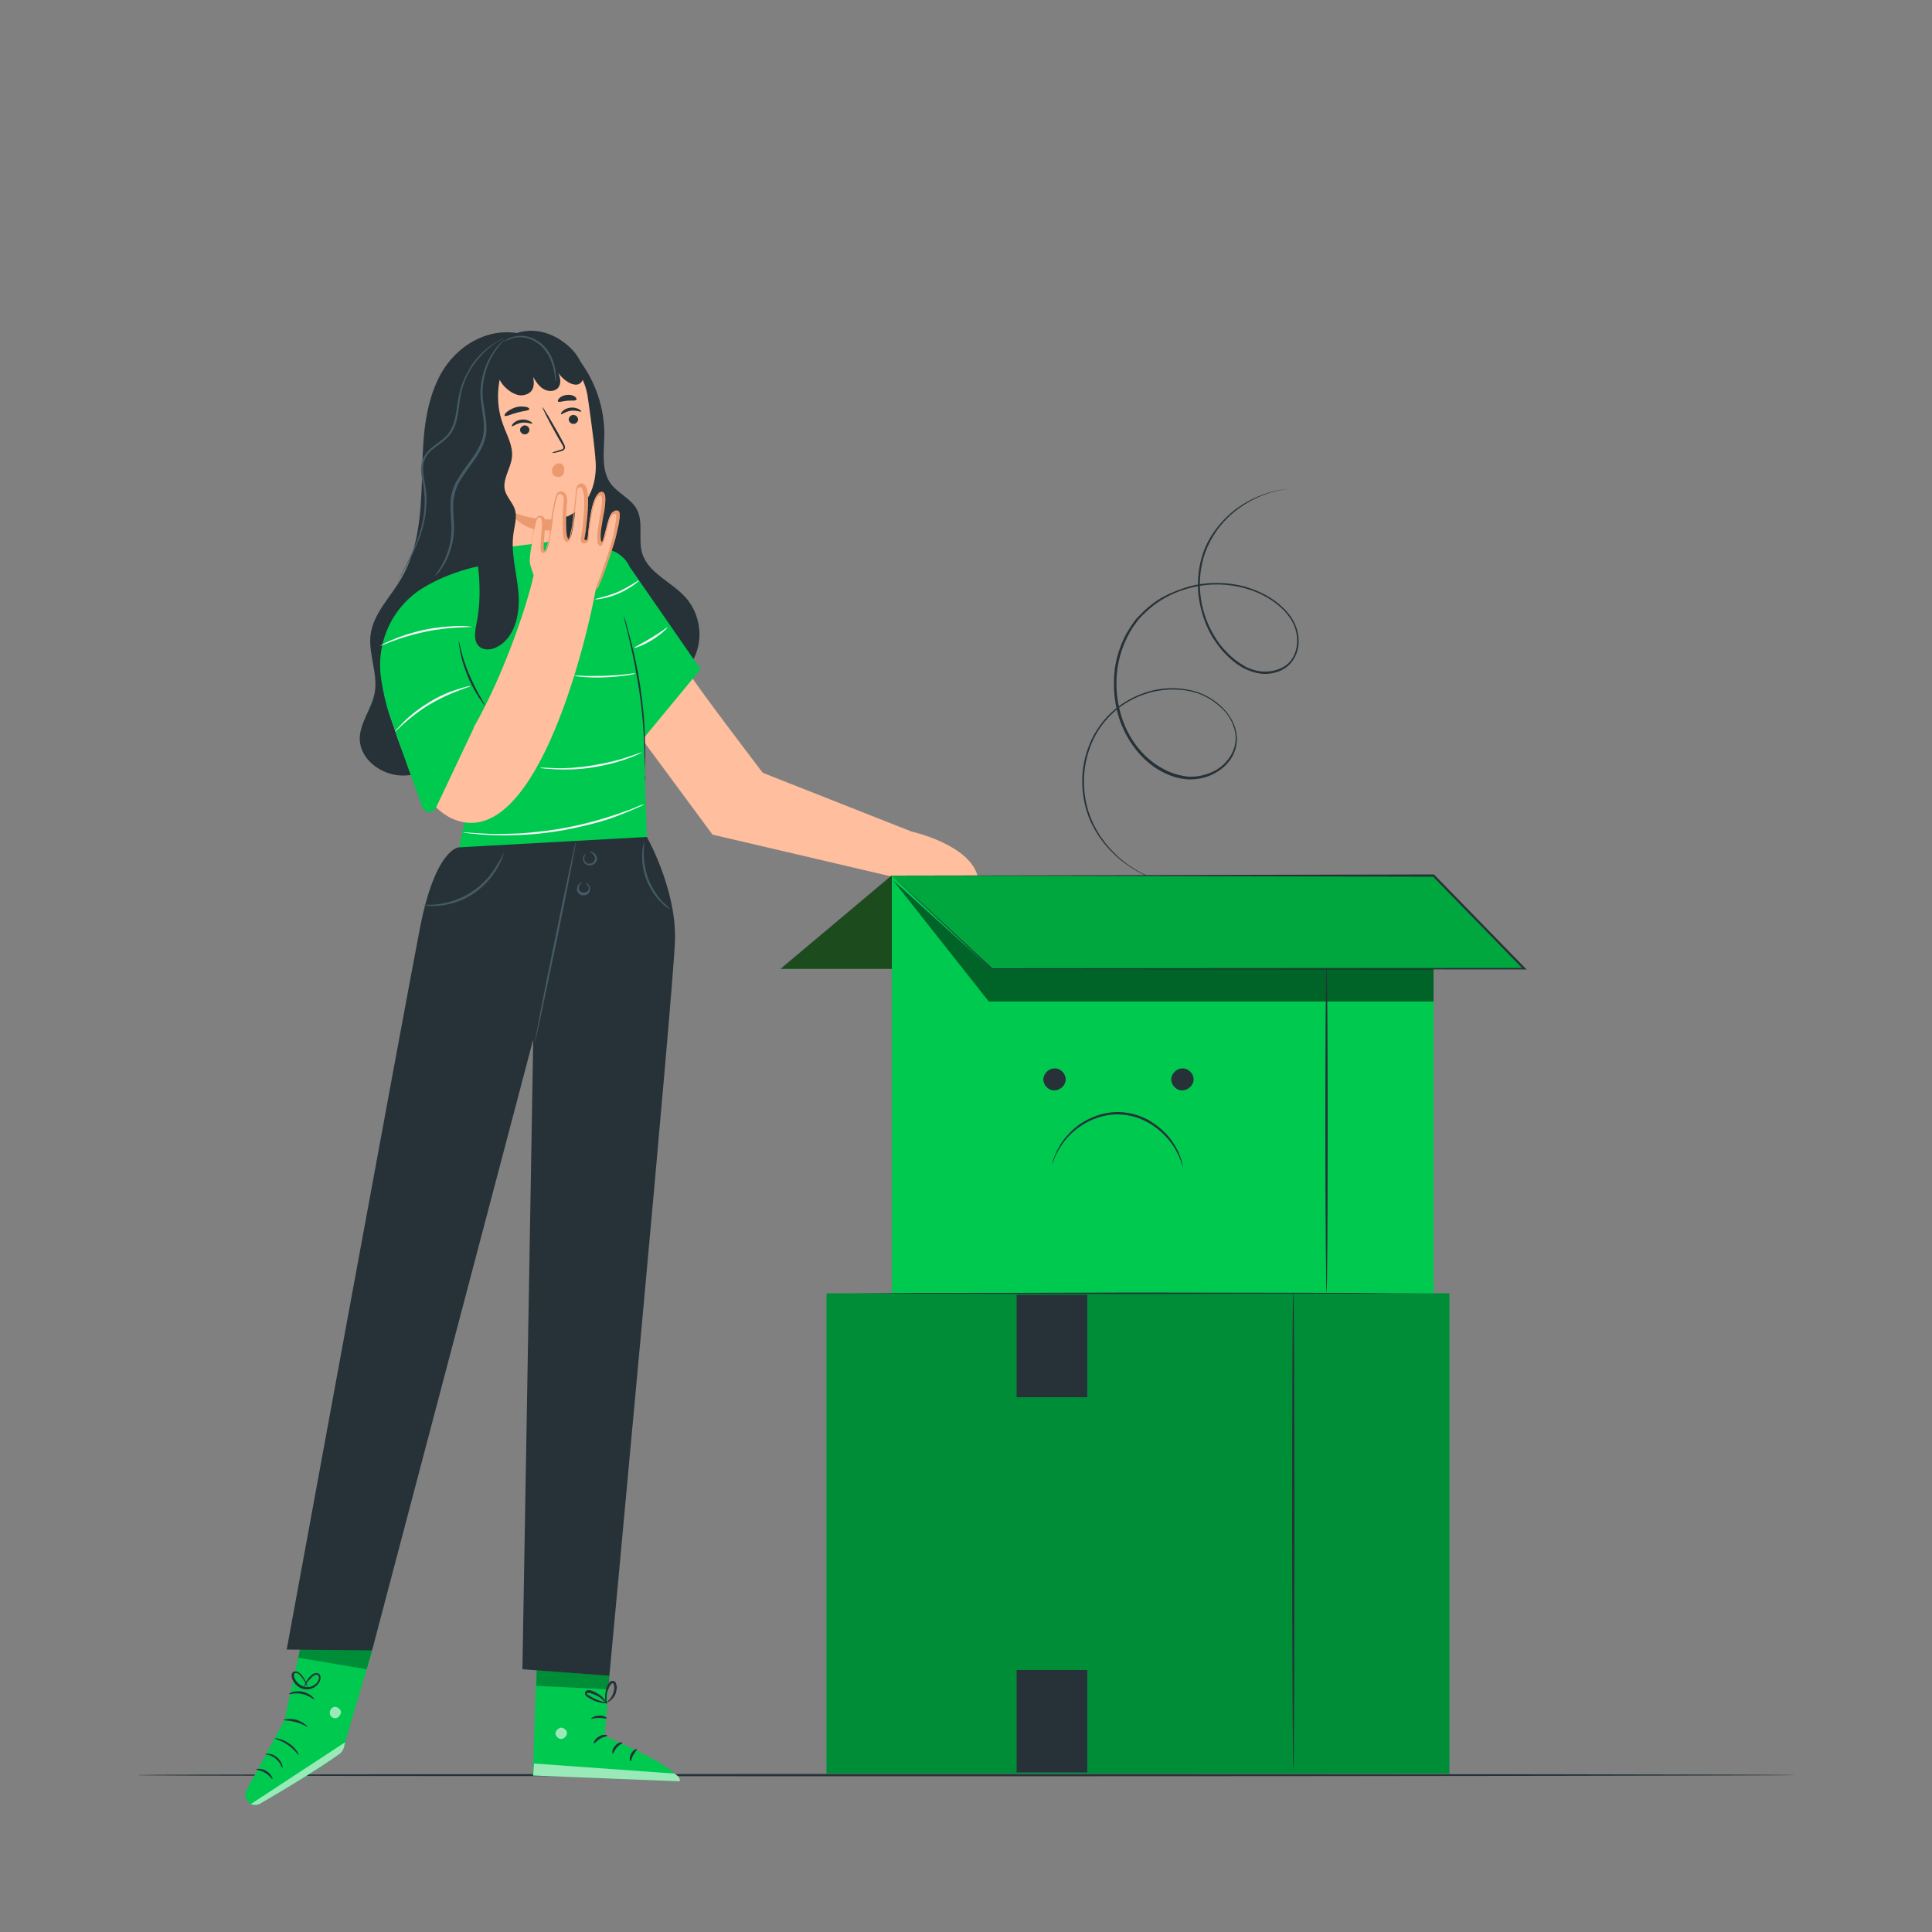 <?xml version="1.0" encoding="utf-8"?>
<!-- Generator: Adobe Illustrator 24.1.2, SVG Export Plug-In . SVG Version: 6.00 Build 0)  -->
<svg version="1.1" id="Camada_1" xmlns="http://www.w3.org/2000/svg" xmlns:xlink="http://www.w3.org/1999/xlink" x="0px" y="0px"
	 viewBox="0 0 500 500" style="enable-background:new 0 0 500 500;" xml:space="preserve">
<rect x="0" y="0" width="500" height="500" fill="#808080" stroke="none"/>
<style type="text/css">
	.st0{display:none;}
	.st1{display:inline;fill:#EBEBEB;}
	.st2{fill:#263238;}
	.st3{fill:#FFBE9D;}
	.st4{fill:#EB996E;}
	.st5{fill:#455A64;}
	.st6{fill:#00C950;}
	.st7{fill:#FAFAFA;}
	.st8{opacity:0.6;}
	.st9{fill:#FFFFFF;}
	.st10{opacity:0.3;}
	.st11{fill:#00A63E;}
	.st12{opacity:0.5;enable-background:new    ;}
	.st13{fill:#2E7D32;}
	.st14{opacity:0.4;}
	.st15{opacity:0.3;enable-background:new    ;}
</style>
<g id="Background_Complete">
</g>
<g id="Background_Simple" class="st0">
	<path class="st1" d="M415.7,110.9l-2.1-3.4c-17.9-29.1-50.1-46.6-84.2-44.5c-4.4,0.3-8.7,0.9-13,1.8c-31,6.5-57.9,29.7-69.1,59.3
		c-6.6,17.4-8.4,37.4-20.9,51.3c-16.2,18-43.7,18.6-67.9,17.8s-51.8-0.1-67.9,17.9c-10.1,11.3-13.3,27.4-12.5,42.5
		c2.2,40.1,30.4,75.9,66.4,93.8s78.3,19.4,117.7,11.6c55.2-11,107.6-41.1,139.2-87.7C433,224.6,441,161.2,415.7,110.9z"/>
</g>
<g id="Floor">
	<g>
		<path class="st2" d="M464.7,459.4c0,0.1-96.1,0.3-214.6,0.3c-118.6,0-214.7-0.1-214.7-0.3s96.1-0.3,214.7-0.3
			C368.5,459.1,464.7,459.2,464.7,459.4z"/>
	</g>
</g>
<g id="Character">
	<g>
		<g>
			<path class="st2" d="M149.2,92.3c4.7,5.7,7.3,13.1,7.2,20.5c-0.1,4.2-0.8,8.9,1.6,12.3c1.9,2.6,5.3,3.9,6.8,6.7
				c1.8,3.4,0.3,7.7,1.4,11.4c1.6,5.2,7.7,7.4,11.3,11.5c3.1,3.5,4.3,8.7,3,13.3s-4.9,8.4-9.4,9.9c-2.4,0.8-5.1,1-7.4-0.1
				c-2.4-1.2-4-3.7-5.2-6.2c-2.4-4.8-23.6-30.9-24.8-36.1"/>
			<path class="st2" d="M133.8,86.2c-8.7-1.4-17,4.3-20.6,12.3c-3.7,8-3.8,17-4,25.8c-0.3,8.8-0.9,17.9-5.4,25.5
				c-2.8,4.8-7.2,9-7.9,14.5c-0.6,4.9,1.9,9.9,1.1,14.8c-0.7,4.3-4,8-3.9,12.3c0.2,5.2,5.5,9.1,10.7,9.3s10.1-2.6,14.2-5.8
				c6.6-5.3,12-12.1,15.6-19.8"/>
		</g>
		<g>
			<g>
				<g>
					<g>
						<g>
							<path class="st3" d="M119.6,106.8c-1.1-9.1,5.5-17.5,14.7-18.4c8.7-0.8,16.5,5.7,17.8,14.3c1.1,7.6,2.1,15.3,2.1,18.1
								c-0.1,8.4-5,11.7-7,12.7c-0.5,0.2-1.7,0.5-2.2,0.6l0,0c0,0-0.1,0-0.1,0.1l1.9,9.7c0.9,6.3-2.7,12-9,12.9s-11.3-3.9-12.3-10.3
								L119.6,106.8z"/>
						</g>
						<g>
							<g>
								<g>
									<g>
										<g>
											<g>
												<path class="st2" d="M150.4,106.5c-0.1,0.2-1.2-0.4-2.7-0.2c-1.4,0.2-2.4,1.1-2.5,0.9c-0.1-0.1,0-0.4,0.4-0.8
													s1.1-0.8,2-0.9s1.7,0.1,2.2,0.4C150.3,106.2,150.5,106.4,150.4,106.5z"/>
											</g>
										</g>
									</g>
								</g>
							</g>
						</g>
						<g>
							<g>
								<g>
									<g>
										<g>
											<g>
												<path class="st2" d="M137.7,109.6c-0.1,0.2-1.2-0.4-2.7-0.2c-1.4,0.2-2.4,1.1-2.5,0.9c-0.1-0.1,0-0.4,0.4-0.8
													s1.1-0.8,2-0.9s1.7,0.1,2.2,0.4C137.6,109.2,137.8,109.5,137.7,109.6z"/>
											</g>
										</g>
									</g>
								</g>
							</g>
						</g>
						<g>
							<g>
								<g>
									<g>
										<g>
											<path class="st2" d="M142.9,117.2c0-0.1,0.8-0.4,2.2-0.8c0.4-0.1,0.7-0.2,0.7-0.5c0.1-0.3-0.2-0.6-0.4-1
												c-0.5-0.8-1-1.7-1.5-2.6c-2.1-3.7-3.6-6.8-3.5-6.9s1.9,2.9,4,6.6c0.5,0.9,1,1.8,1.4,2.6c0.2,0.4,0.5,0.8,0.4,1.4
												c-0.1,0.3-0.3,0.5-0.5,0.6s-0.4,0.1-0.6,0.2C143.8,117.2,142.9,117.3,142.9,117.2z"/>
										</g>
									</g>
								</g>
							</g>
						</g>
						<g>
							<g>
								<g>
									<g>
										<path class="st4" d="M144.9,134.2c0,0-5.4,1.2-12.9-1.9c0,0,3.2,6.9,13.4,4.5L144.9,134.2z"/>
									</g>
								</g>
							</g>
						</g>
						<g>
							<g>
								<g>
									<g>
										<path class="st2" d="M137,105.9c-0.1,0.4-1.5,0.4-3.2,0.9c-1.6,0.4-2.9,1.1-3.2,0.8c-0.1-0.2,0.1-0.6,0.6-1
											s1.3-0.9,2.3-1.2s1.9-0.2,2.6-0.1C136.7,105.4,137,105.7,137,105.9z"/>
									</g>
								</g>
							</g>
						</g>
						<g>
							<g>
								<g>
									<g>
										<path class="st2" d="M149.2,103.4c-0.2,0.4-1.2,0.2-2.4,0.3c-1.2,0.1-2.1,0.5-2.4,0.2c-0.1-0.2,0-0.5,0.4-0.9
											s1.1-0.7,1.9-0.8c0.8-0.1,1.6,0.1,2,0.4C149.1,102.9,149.3,103.2,149.2,103.4z"/>
									</g>
								</g>
							</g>
						</g>
					</g>
				</g>
				<g>
					<g>
						<g>
							<g>
								<g>
									<g>
										<path class="st2" d="M134.6,111.4c0.1,0.6,0.7,1.1,1.4,1c0.6-0.1,1.1-0.7,1-1.3c-0.1-0.6-0.7-1.1-1.4-1
											C135,110.3,134.5,110.8,134.6,111.4z"/>
									</g>
								</g>
							</g>
						</g>
					</g>
				</g>
				<g>
					<g>
						<g>
							<g>
								<g>
									<g>
										<path class="st2" d="M147.2,108.7c0.1,0.6,0.7,1.1,1.4,1c0.6-0.1,1.1-0.7,1-1.3c-0.1-0.6-0.7-1.1-1.4-1
											C147.6,107.5,147.1,108.1,147.2,108.7z"/>
									</g>
								</g>
							</g>
						</g>
					</g>
				</g>
				<path class="st4" d="M145.2,120c-0.9-0.3-1.7,0.2-2.1,0.9c-0.4,0.7-0.3,1.6,0.2,2.1s1.5,0.6,2.1,0.2c0.4-0.3,0.6-0.8,0.6-1.4
					c0.1-0.5,0-1-0.3-1.4s-0.8-0.6-1.3-0.4"/>
				<path class="st2" d="M151,96c-0.6-3.2-2.8-5.9-5.5-7.7c-2.2-1.6-4.9-2.6-7.7-2.7c-2.7-0.1-5.6,0.8-7.5,2.7
					c-1.5,1.4-2.2,3.4-2.3,5.4l0.2-1.4c-0.4,1.2-0.4,2.4,0,3.5l0,0l0,0c0.2,0.6,0.5,1.2,0.8,1.8c0.7,1.8,2.1,3.2,3.7,4.1
					c0.8,0.4,1.6,0.7,2.5,0.6s1.7-0.4,2.3-1.1c0.8-1,0.7-2.3,0.5-3.6c0.7,1.2,1.5,2.4,2.7,3.1s2.9,0.7,3.8-0.4
					c0.8-1.1,0.5-2.6,0-3.8c0.8,1.2,1.9,2.1,3.1,2.7c0.7,0.3,1.5,0.5,2.2,0.2c0.6-0.3,1-0.9,1.2-1.5C151.2,97.3,151.1,96.7,151,96z"
					/>
				<g>
					<path class="st5" d="M143.8,98.7c-0.1,0-0.1-1.2-0.5-3s-1.3-4.4-3.4-6.3c-1.1-0.9-2.3-1.6-3.5-1.9s-2.3-0.3-3.2-0.1
						c-1.8,0.4-2.7,1.2-2.8,1.2c0,0,0.2-0.2,0.6-0.6s1.1-0.7,2.1-0.9c0.9-0.2,2.1-0.3,3.4,0s2.6,1,3.7,1.9c2.3,2,3.2,4.7,3.5,6.6
						c0.1,0.9,0.2,1.7,0.2,2.3C143.9,98.4,143.8,98.7,143.8,98.7z"/>
				</g>
			</g>
		</g>
		<path class="st3" d="M235.9,215.2L197.4,200c0,0-19.7-25.8-19.3-26.3l-13.8,15.1l20.1,27.2l46.6,10.9l22.1,0.2
			C251.3,218.6,235.9,215.2,235.9,215.2z"/>
		<g>
			<g>
				<g>
					<g>
						<g>
							<path class="st6" d="M152.1,141.6l-5.2-2l-22.6,2.9v4l-0.7,0.1c0,0-7,1.3-13.9,5.4c-8.3,5-12.6,14.5-11,24.1
								c0.9,5.7,2.7,12.7,6.1,16.7c6.6,7.7,12.6-1.8,12.6-1.8s4.1,9.4,3.9,13.9c-0.2,3.7-1.8,11.5-2.4,13.9
								c-0.1,0.4,0.2,0.8,0.6,0.9l47.7,8.8l0.2-11.7l-1.5-48l-2.1-18.6C163.8,150,163.9,141.1,152.1,141.6z"/>
						</g>
					</g>
				</g>
			</g>
			<polygon class="st6" points="163.1,146.9 181.3,173.2 166.6,191 			"/>
			<g>
				<path class="st2" d="M167,202.2c0,0-0.1-0.6-0.1-1.7c0-1.2,0-2.7-0.1-4.6c-0.1-3.9-0.3-9.3-1.1-15.2s-1.9-11.2-2.8-15
					c-0.4-1.8-0.8-3.4-1.1-4.5c-0.2-1.1-0.4-1.6-0.3-1.7c0,0,0.2,0.6,0.5,1.6c0.3,1.1,0.7,2.6,1.2,4.5c1,3.8,2.2,9.1,2.9,15
					c0.8,5.9,0.9,11.3,0.9,15.2c0,1.9-0.1,3.5-0.1,4.6C167.1,201.6,167,202.2,167,202.2z"/>
			</g>
			<g>
				<path class="st7" d="M122.2,162.2c0,0.1-1.4,0.1-3.6,0.2c-2.2,0.1-5.3,0.4-8.6,1.1c-3.3,0.7-6.2,1.6-8.3,2.4
					c-2.1,0.8-3.3,1.3-3.4,1.3c0,0,0.3-0.2,0.8-0.5c0.6-0.3,1.4-0.7,2.4-1.1c2.1-0.9,5-1.9,8.3-2.6c3.3-0.7,6.4-0.9,8.7-1
					c1.1,0,2,0,2.6,0.1C121.9,162.2,122.2,162.2,122.2,162.2z"/>
			</g>
			<g>
				<path class="st7" d="M164.4,174.3c0,0.1-0.9,0.3-2.3,0.5c-1.4,0.2-3.4,0.4-5.6,0.5c-2.2,0.1-4.2,0-5.6-0.1
					c-1.4-0.1-2.3-0.3-2.3-0.3c0-0.1,0.9-0.1,2.3,0s3.4,0,5.6,0c2.2-0.1,4.1-0.2,5.6-0.4C163.5,174.3,164.3,174.2,164.4,174.3z"/>
			</g>
			<g>
				<path class="st7" d="M172.7,162.4c0.1,0.1-1.5,1.7-3.9,3.2s-4.6,2.2-4.6,2c-0.1-0.1,2-1.1,4.3-2.5
					C170.9,163.7,172.6,162.3,172.7,162.4z"/>
			</g>
			<g>
				<path class="st7" d="M165.4,150.2c0.1,0.1-2.1,2-5.3,3.4s-6.1,1.6-6.1,1.5c0-0.2,2.8-0.6,5.9-1.9
					C163,151.8,165.2,150.1,165.4,150.2z"/>
			</g>
			<g>
				<path class="st7" d="M166.3,194.6c0,0-0.3,0.2-0.9,0.5c-0.6,0.3-1.5,0.7-2.7,1.1c-2.3,0.9-5.6,1.8-9.3,2.4
					c-3.7,0.6-7.1,0.6-9.6,0.5c-1.2-0.1-2.2-0.1-2.9-0.2s-1.1-0.1-1.1-0.2c0-0.1,1.5,0,4,0.1s5.8-0.1,9.5-0.7
					c3.7-0.6,6.9-1.4,9.2-2.2C164.9,195.1,166.3,194.6,166.3,194.6z"/>
			</g>
			<g>
				<path class="st7" d="M166.7,208.2c0,0-0.1,0.1-0.4,0.2c-0.3,0.2-0.8,0.4-1.3,0.6c-1.1,0.5-2.7,1.2-4.8,2c-2,0.8-4.5,1.6-7.3,2.3
					s-5.9,1.4-9.2,1.9s-6.4,0.8-9.3,0.9c-2.9,0.1-5.5,0.1-7.7,0s-3.9-0.3-5.1-0.4c-0.6-0.1-1-0.1-1.4-0.2c-0.3-0.1-0.5-0.1-0.5-0.1
					s0.2,0,0.5,0c0.4,0,0.8,0.1,1.4,0.1c1.2,0.1,3,0.2,5.1,0.3c2.2,0.1,4.7,0,7.6-0.1c2.9-0.2,6-0.5,9.3-1s6.4-1.2,9.1-1.9
					c2.8-0.7,5.2-1.5,7.3-2.2s3.7-1.3,4.8-1.8c0.5-0.2,0.9-0.4,1.3-0.5C166.5,208.2,166.7,208.2,166.7,208.2z"/>
			</g>
		</g>
		<g>
			<g>
				<g>
					<path class="st6" d="M79,420.8l-5.4,24.4l-9.8,18.1c-0.7,1.3-0.2,2.9,1.2,3.6l0,0c0.8,0.4,1.6,0.3,2.3-0.1
						c4.6-2.6,21.4-12.5,21.7-14.3c0.3-2.1,7.4-25.4,7.4-25.4L79,420.8z"/>
				</g>
				<g class="st8">
					<path class="st9" d="M64.9,466.9l24.4-16l-0.2,1c-0.2,0.9-0.7,1.7-1.5,2.2c-2,1.4-7.6,5.3-20.3,12.7
						C66.6,467.2,65.7,467.2,64.9,466.9L64.9,466.9z"/>
				</g>
				<g class="st8">
					<g>
						<path class="st9" d="M86.3,441.8c-0.7,0.3-1.1,1.1-0.9,1.9c0.2,0.7,1.1,1.2,1.8,0.9c0.7-0.3,1.3-1.3,0.9-2s-1.4-1.1-2-0.7"/>
					</g>
				</g>
				<g>
					<g>
						<path class="st2" d="M73.1,457.6c-0.2,0-0.4-1.4-1.7-2.4c-1.2-1.1-2.7-1.1-2.7-1.2s0.3-0.2,0.9-0.1c0.6,0,1.4,0.3,2.1,0.9
							s1.1,1.3,1.3,1.9C73.2,457.2,73.1,457.6,73.1,457.6z"/>
					</g>
				</g>
				<g>
					<g>
						<path class="st2" d="M70.5,460.4c-0.1,0.1-0.7-0.9-1.9-1.6c-1.2-0.7-2.3-0.7-2.3-0.9c0-0.1,1.3-0.4,2.6,0.4
							C70.2,459.1,70.7,460.4,70.5,460.4z"/>
					</g>
				</g>
				<g>
					<g>
						<path class="st2" d="M77.3,454.2c-0.1,0.1-1-1.4-2.8-2.6c-1.7-1.2-3.4-1.6-3.4-1.7s1.9,0,3.7,1.3
							C76.7,452.4,77.4,454.2,77.3,454.2z"/>
					</g>
				</g>
				<g>
					<g>
						<path class="st2" d="M79.6,446.9c-0.1,0.1-1.3-0.8-3-1.2c-1.7-0.5-3.2-0.4-3.2-0.6c0-0.1,1.5-0.5,3.4,0
							C78.5,445.7,79.7,446.8,79.6,446.9z"/>
					</g>
				</g>
				<g>
					<g>
						<path class="st2" d="M81.3,439.8c-0.1,0.1-1.3-1-3.1-1.4c-1.9-0.4-3.4,0.2-3.4,0c0-0.1,0.3-0.3,0.9-0.5s1.6-0.3,2.6-0.1
							s1.8,0.7,2.3,1.1C81.2,439.4,81.4,439.8,81.3,439.8z"/>
					</g>
				</g>
				<g>
					<g>
						<path class="st2" d="M78.6,437.1c0,0,0-0.4,0.2-0.9c0.2-0.6,0.6-1.4,1.3-2.2c0.4-0.4,0.8-0.9,1.6-1c0.4-0.1,0.9,0.1,1.1,0.5
							s0.2,0.8,0.1,1.2c-0.4,1.5-2.1,2.7-3.9,2.5s-3.1-1.6-3.5-3.1c-0.1-0.4-0.1-0.8,0.2-1.2c0.3-0.4,0.8-0.4,1.2-0.3
							c0.7,0.3,1.1,0.8,1.4,1.2c0.7,0.9,1,1.7,1.2,2.3c0.2,0.6,0.2,0.9,0.2,0.9c-0.1,0-0.3-1.3-1.7-3c-0.3-0.4-0.7-0.9-1.2-1
							c-0.2-0.1-0.5,0-0.6,0.1c-0.1,0.2-0.2,0.5-0.1,0.8c0.3,1.2,1.5,2.5,3.1,2.7c1.5,0.2,3-0.8,3.3-2.1c0.1-0.3,0.1-0.6-0.1-0.8
							c-0.1-0.2-0.3-0.3-0.6-0.3c-0.5,0.1-1,0.5-1.3,0.9C78.9,435.7,78.7,437.1,78.6,437.1z"/>
					</g>
				</g>
			</g>
			<g class="st10">
				<polygon points="78.3,423.4 77.2,429 94.9,432 96.3,427.1 79,420.8 				"/>
			</g>
		</g>
		<g>
			<g>
				<g>
					<path class="st6" d="M158,429.8l-1.5,19.5c0,0,19.4,8,19.4,11.7l-38-1.5l1-30.5L158,429.8z"/>
				</g>
				<g class="st8">
					<g>
						<path class="st9" d="M144.9,447.2c-0.7,0.2-1.3,1-1.1,1.7s1,1.3,1.7,1.1c0.8-0.2,1.4-1.1,1.2-1.8s-1.2-1.3-1.9-1"/>
					</g>
				</g>
				<g class="st8">
					<path class="st9" d="M138,459.5l0.2-3.1l36.3,2.6c0,0,1.7,0.8,1.4,2L138,459.5z"/>
				</g>
				<g>
					<g>
						<path class="st2" d="M157.2,449.2c0,0.2-0.9,0.2-1.9,0.8c-0.9,0.5-1.4,1.3-1.6,1.2c-0.2,0,0.1-1.1,1.3-1.8
							C156.1,448.7,157.2,449,157.2,449.2z"/>
					</g>
				</g>
				<g>
					<g>
						<path class="st2" d="M161.1,451c0,0.2-0.8,0.5-1.4,1.2c-0.7,0.7-0.9,1.6-1.1,1.6c-0.2,0-0.3-1.1,0.6-2
							C160,450.8,161.1,450.8,161.1,451z"/>
					</g>
				</g>
				<g>
					<g>
						<path class="st2" d="M163.2,455.8c-0.2,0-0.4-0.9,0.1-1.9s1.4-1.4,1.5-1.2c0.1,0.2-0.5,0.7-0.9,1.5
							C163.4,455,163.4,455.8,163.2,455.8z"/>
					</g>
				</g>
				<g>
					<g>
						<path class="st2" d="M157,444.7c-0.1,0.2-0.9-0.1-2-0.1s-1.9,0.3-2,0.2c-0.1-0.1,0.7-0.8,2-0.8
							C156.3,443.9,157.1,444.5,157,444.7z"/>
					</g>
				</g>
			</g>
			<g class="st10">
				<polygon points="157.7,433.7 157.5,437.2 138.8,436.3 138.9,432.2 				"/>
			</g>
			<g>
				<g>
					<path class="st2" d="M157.2,440.7c0,0.1-0.7,0.2-1.9-0.1c-0.6-0.1-1.3-0.3-2-0.7c-0.4-0.2-0.7-0.4-1.1-0.6
						c-0.2-0.1-0.4-0.2-0.6-0.5c-0.2-0.2-0.3-0.7-0.1-1s0.6-0.4,0.8-0.4c0.3,0,0.5,0.1,0.7,0.1c0.4,0.1,0.8,0.3,1.2,0.5
						c0.7,0.4,1.3,0.8,1.7,1.2c0.9,0.9,1.1,1.5,1.1,1.6c-0.1,0.1-0.5-0.5-1.4-1.2c-0.4-0.4-1-0.7-1.7-1c-0.3-0.1-0.7-0.3-1.1-0.4
						c-0.4-0.1-0.7-0.1-0.9,0c0,0.1-0.1,0.1,0,0.2s0.2,0.2,0.4,0.3c0.3,0.2,0.7,0.4,1,0.6c0.6,0.4,1.3,0.6,1.8,0.8
						C156.5,440.6,157.2,440.6,157.2,440.7z"/>
				</g>
			</g>
			<g>
				<g>
					<path class="st2" d="M157,441c-0.1,0-0.4-0.6-0.4-1.9c0-0.6,0.1-1.3,0.3-2.1c0.1-0.4,0.3-0.8,0.5-1.1c0.2-0.4,0.5-0.9,1.2-0.9
						c0.4,0,0.7,0.3,0.8,0.6c0.1,0.3,0.1,0.5,0.2,0.7c0.1,0.5,0,0.9-0.1,1.3c-0.1,0.8-0.5,1.5-0.9,1.9c-0.8,1-1.6,1.1-1.6,1.1
						c-0.1-0.1,0.6-0.4,1.2-1.4c0.3-0.5,0.6-1.1,0.7-1.8c0.1-0.4,0.1-0.7,0-1.1c0-0.4-0.2-0.7-0.3-0.7c-0.2,0-0.5,0.3-0.7,0.6
						c-0.2,0.3-0.4,0.7-0.5,1c-0.3,0.7-0.4,1.3-0.4,1.9C156.9,440.3,157.1,441,157,441z"/>
				</g>
			</g>
		</g>
		<g>
			<path class="st2" d="M118.7,219.3c0,0-6,0.3-10,20.8S74.2,426.9,74.2,426.9l22.1,0.2L138,269l-2.8,163l22.5,1.7
				c0,0,16.9-180.3,17-190.8c0.2-13.1-7.3-26.3-7.3-26.3L118.7,219.3z"/>
			<g>
				<path class="st5" d="M149.1,217.6c0.1,0-2.1,11.8-5.1,26.2c-3,14.4-5.5,26.1-5.6,26.1s2.1-11.8,5.1-26.2
					C146.4,229.2,149,217.5,149.1,217.6z"/>
			</g>
			<g>
				<path class="st5" d="M152.6,220.5c0-0.1,0.6-0.2,1.3,0.4c0.3,0.3,0.6,0.8,0.6,1.4c0,0.6-0.5,1.2-1.1,1.5s-1.4,0.2-1.9-0.2
					s-0.6-1-0.6-1.4c0-0.9,0.6-1.2,0.6-1.2c0.1,0.1-0.3,0.4-0.3,1.2c0,0.4,0.2,0.8,0.5,1.1s0.9,0.3,1.4,0.1s0.8-0.6,0.9-1.1
					c0-0.4-0.2-0.9-0.4-1.1C153.1,220.5,152.5,220.6,152.6,220.5z"/>
			</g>
			<g>
				<path class="st5" d="M151.6,228.6c0-0.1,0.6,0,1,0.8c0.1,0.4,0.2,0.9-0.1,1.5s-1,0.9-1.6,0.8c-0.7,0-1.3-0.5-1.5-1.1
					s0-1.1,0.2-1.5c0.5-0.8,1.1-0.7,1.1-0.7c0,0.1-0.5,0.2-0.8,0.8c-0.1,0.3-0.2,0.7,0,1.1c0.1,0.4,0.6,0.7,1.1,0.7s1-0.2,1.2-0.5
					c0.2-0.4,0.2-0.8,0.1-1.1C152,228.9,151.6,228.7,151.6,228.6z"/>
			</g>
			<g>
				<path class="st5" d="M130.4,220.7c0,0-0.1,0.4-0.3,1s-0.6,1.6-1.2,2.6c-1.1,2.1-3.3,4.9-6.4,7c-3.2,2.1-6.5,2.9-9,3.1
					c-1.2,0.1-2.2,0.1-2.9,0s-1.1-0.1-1.1-0.2c0-0.1,1.5,0.1,3.9-0.2s5.7-1.2,8.7-3.2c3.1-2,5.2-4.7,6.4-6.8
					C129.9,222.1,130.3,220.6,130.4,220.7z"/>
			</g>
			<g>
				<path class="st5" d="M173.4,235.3c0,0-0.3-0.1-0.7-0.4c-0.4-0.3-1-0.7-1.6-1.4c-1.3-1.2-2.8-3.3-3.8-5.8c-1-2.6-1.2-5.1-1.1-6.9
					c0.1-0.9,0.1-1.6,0.3-2.1c0.1-0.5,0.2-0.8,0.2-0.7c0.1,0-0.1,1.1-0.1,2.8s0.3,4.2,1.2,6.7c1,2.5,2.4,4.5,3.6,5.8
					C172.6,234.5,173.5,235.2,173.4,235.3z"/>
			</g>
		</g>
	</g>
	<g>
		<g>
			<g>
				<g>
					<g>
						<path class="st3" d="M109.9,179.8l9.8,0.5c0.6,3.2,2.8,8.1,2.8,8.1c7.9-13.7,14-32.1,15.6-39.5c-0.2-0.7-0.5-1.6-0.8-2.5
							c-0.4-1.1-0.1-3.1,0.1-4.2c0.3-1.6,0.7-3.9,0.9-4.9c0.4-3.1,0.9-3.6,2-3.3c1.5,0.5-0.6,8.8,0.6,8.9c0.6,0.1,1.4-2.7,1.7-5.1
							s1.3-9.5,2.1-10c1.1-0.7,2.1,0.4,1.8,2.7c-0.3,2.4-0.6,9.4,0.6,9.4c1.2,0.1,2.2-11.8,2.2-11.8s-0.2-2.6,1.2-2.5
							c2.6,0.1,0.6,12.6,0.3,13.8c-0.1,0.8,1.2,1,1.3,0.1s0.7-11.9,3.4-11.8c2,0.1-1.6,10.3-0.4,12.7s1.9-8.1,3.8-7.9
							c0.7,0.1,1.2,0.2-0.1,6.1c-0.7,3.2-2.8,9-4.6,13.9c-3,16.4-16.4,68.9-37.3,59.3c-11.7-5.4-17.2-32-17.2-32H109.9z"/>
					</g>
				</g>
				<g>
					<g>
						<g>
							<path class="st4" d="M154.2,152.7c0,0,0-0.1,0.1-0.4c0.1-0.3,0.2-0.6,0.4-1c0.3-0.9,0.8-2.3,1.4-4c0.6-1.7,1.3-3.8,2-6.3
								c0.4-1.2,0.7-2.6,0.9-4c0.1-0.7,0.3-1.5,0.4-2.2c0-0.4,0.1-0.8,0.1-1.1c0-0.4-0.1-0.7-0.4-0.7c-0.3-0.1-0.5,0.2-0.8,0.5
								c-0.2,0.3-0.4,0.7-0.5,1.1c-0.3,0.8-0.5,1.6-0.7,2.5s-0.4,1.7-0.7,2.6c-0.2,0.4-0.2,0.9-0.6,1.4c-0.1,0.1-0.1,0.1-0.3,0.2
								c-0.1,0-0.3,0-0.4-0.1c-0.1-0.1-0.2-0.3-0.3-0.4c-0.1-0.2-0.2-0.5-0.2-0.8c-0.2-2,0.3-3.9,0.6-6c0.2-1,0.4-2,0.5-3.1
								c0.1-0.5,0.1-1,0.1-1.5s-0.1-1.1-0.3-1.2c-0.3-0.1-0.7,0.2-1,0.6c-0.3,0.4-0.5,0.9-0.6,1.4c-0.4,1-0.6,2.1-0.8,3.2
								c-0.2,1.1-0.3,2.2-0.5,3.4c-0.1,0.6-0.1,1.1-0.2,1.7l-0.1,0.9c0,0.2,0,0.7-0.4,1s-0.8,0.3-1.2,0.1c-0.2-0.1-0.3-0.3-0.4-0.6
								c0-0.1,0-0.2,0-0.3v-0.2c0.1-0.6,0.2-1.2,0.3-1.8c0.2-1.2,0.3-2.4,0.4-3.6s0.2-2.4,0.2-3.6c0-1.2,0-2.5-0.4-3.6
								c-0.1-0.3-0.3-0.6-0.5-0.7s-0.5,0-0.7,0.2c-0.4,0.5-0.4,1.3-0.4,1.9l0,0l0,0c-0.2,2.4-0.5,4.7-0.8,6.9
								c-0.2,1.1-0.4,2.3-0.6,3.4c-0.1,0.3-0.2,0.6-0.2,0.8c-0.1,0.3-0.2,0.6-0.6,0.9c-0.3,0.2-0.6,0-0.7-0.2
								c-0.1-0.1-0.2-0.3-0.3-0.4c-0.1-0.3-0.2-0.6-0.2-0.9c-0.3-2.2-0.2-4.4-0.1-6.6c0-1.1,0.3-2.1,0.2-3.1
								c-0.1-0.5-0.2-0.9-0.6-1.1c-0.1-0.1-0.3-0.1-0.5-0.1c-0.1,0-0.2,0.1-0.3,0.1c-0.1,0.1-0.1,0.1-0.1,0.2
								c-0.4,0.8-0.6,1.9-0.8,2.8c-0.2,1-0.4,1.9-0.5,2.9c-0.1,0.9-0.3,1.9-0.4,2.8c-0.1,0.9-0.2,1.8-0.4,2.7s-0.4,1.8-0.7,2.6
								c-0.1,0.2-0.2,0.4-0.3,0.6c-0.1,0.2-0.2,0.4-0.6,0.6c-0.2,0.1-0.4-0.1-0.5-0.2c-0.1-0.1-0.1-0.2-0.2-0.4
								c-0.1-0.2-0.1-0.4-0.1-0.7c0-1.7,0.2-3.3,0.3-4.8c0.1-0.8,0.1-1.5,0-2.2c0-0.3-0.1-0.7-0.3-0.8c-0.3-0.1-0.6-0.2-0.8,0
								c-0.4,0.3-0.6,1.1-0.7,1.6c-0.1,0.6-0.2,1.2-0.3,1.8c-0.4,2.4-0.9,4.4-1.1,6.1c-0.1,0.8-0.1,1.6,0,2.2
								c0.1,0.6,0.3,1.1,0.5,1.6c0.1,0.4,0.2,0.7,0.3,1c0.1,0.2,0.1,0.3,0.1,0.3s-0.1-0.1-0.1-0.3c-0.1-0.2-0.2-0.6-0.3-0.9
								c-0.1-0.4-0.4-0.9-0.5-1.6c-0.1-0.6-0.1-1.4,0-2.3c0.2-1.7,0.6-3.7,1-6.1c0.1-0.6,0.2-1.2,0.3-1.9c0.1-0.3,0.1-0.6,0.3-1
								c0.1-0.3,0.3-0.7,0.6-0.9c0.4-0.2,0.8-0.1,1.2,0c0.5,0.3,0.5,0.7,0.6,1.1c0.1,0.8,0.1,1.5,0,2.3c-0.1,1.5-0.3,3.1-0.3,4.7
								c0,0.2,0,0.4,0.1,0.6c0,0.2,0.1,0.3,0.1,0.2c0,0,0.2-0.2,0.3-0.3c0.1-0.2,0.2-0.4,0.2-0.6c0.3-0.8,0.5-1.6,0.7-2.5
								s0.2-1.8,0.3-2.7s0.2-1.9,0.4-2.8c0.1-0.9,0.3-1.9,0.5-2.9s0.4-1.9,0.8-2.9c0-0.1,0.2-0.3,0.4-0.4c0.1-0.1,0.3-0.1,0.4-0.2
								c0.3-0.1,0.7,0,1,0.2c0.6,0.4,0.7,1,0.8,1.5c0.1,0.6,0.1,1.1,0,1.6s-0.1,1-0.1,1.6c-0.1,2.1-0.2,4.3,0.1,6.4
								c0.1,0.3,0.1,0.5,0.2,0.7c0.1,0.1,0.1,0.2,0.1,0.3c0,0,0,0,0.1,0l0,0l0,0c0,0.2,0,0.1,0,0.1s0,0,0-0.1c0.1,0,0.2-0.3,0.3-0.6
								c0.1-0.2,0.2-0.5,0.2-0.8c0.3-1.1,0.5-2.2,0.6-3.3c0.3-2.2,0.6-4.6,0.8-6.9v0.1c0-0.8,0-1.6,0.5-2.4c0.3-0.4,0.9-0.6,1.4-0.4
								s0.7,0.7,0.9,1.1c0.4,1.3,0.4,2.5,0.4,3.8c0,1.2-0.1,2.5-0.2,3.7c-0.1,1.2-0.3,2.4-0.4,3.6c-0.1,0.6-0.2,1.2-0.3,1.8
								c-0.1,0.4-0.1,0.4,0.1,0.5c0.1,0.1,0.4,0.1,0.5,0s0.1-0.3,0.2-0.6l0.1-0.9c0.1-0.6,0.1-1.2,0.2-1.7c0.1-1.1,0.3-2.3,0.5-3.4
								s0.4-2.2,0.8-3.3c0.2-0.5,0.4-1.1,0.7-1.6c0.2-0.2,0.4-0.5,0.6-0.7c0.3-0.2,0.6-0.3,1-0.2c0.4,0.2,0.5,0.6,0.6,0.9
								c0,0.3,0.1,0.6,0.1,0.9c0,0.6-0.1,1.1-0.1,1.6c-0.1,1.1-0.3,2.1-0.5,3.1c-0.3,2-0.8,4-0.6,5.8c0,0.2,0.1,0.4,0.2,0.6
								c0.1,0.1,0.1,0.2,0.1,0.2l0,0c0,0.1,0,0,0,0c0-0.1,0,0,0-0.1c0.2-0.3,0.4-0.8,0.5-1.2c0.3-0.9,0.5-1.8,0.7-2.6
								s0.4-1.7,0.8-2.5c0.1-0.4,0.3-0.8,0.6-1.2c0.1-0.2,0.2-0.4,0.5-0.5c0.1-0.1,0.2-0.1,0.4-0.2c0.2,0,0.3,0,0.4,0
								c0.2,0,0.6,0.2,0.6,0.5c0.1,0.2,0.1,0.4,0.1,0.7c0,0.4,0,0.8-0.1,1.2c-0.1,0.8-0.2,1.5-0.4,2.2c-0.3,1.4-0.6,2.8-1,4
								c-0.8,2.5-1.5,4.6-2.1,6.3s-1.1,3-1.5,3.9c-0.2,0.4-0.3,0.8-0.4,1C154.3,152.6,154.2,152.7,154.2,152.7z"/>
						</g>
					</g>
				</g>
			</g>
			<g>
				<path class="st6" d="M99.7,180.9c1.9,6.7,5.6,17.1,9.6,28c0.6,1.6,2.8,1.7,3.5,0.2l9.8-20.7c0,0-2.4-17-2.2-16.4
					s-20.2,2.2-20.2,2.2L99.7,180.9z"/>
			</g>
		</g>
		<g>
			<path class="st7" d="M121.7,177.6c0,0.1-1.2,0.4-3.2,1.2c-1.9,0.7-4.6,1.9-7.3,3.5c-2.7,1.6-4.9,3.4-6.5,4.8s-2.4,2.3-2.5,2.2
				c0,0,0.2-0.3,0.6-0.7s1-1.1,1.7-1.8c1.5-1.5,3.7-3.3,6.5-5c2.7-1.7,5.4-2.8,7.4-3.4c1-0.3,1.8-0.6,2.4-0.7
				C121.4,177.6,121.7,177.5,121.7,177.6z"/>
		</g>
		<g>
			<path class="st2" d="M125.6,182.7c-0.1,0-0.7-0.8-1.6-2.1c-0.9-1.4-2.1-3.4-3-5.7c-1-2.4-1.6-4.6-1.9-6.2
				c-0.3-1.6-0.4-2.6-0.4-2.7c0.1,0,0.3,1,0.7,2.6c0.4,1.6,1.1,3.8,2.1,6.1s2,4.3,2.9,5.8C125.1,181.8,125.6,182.7,125.6,182.7z"/>
		</g>
	</g>
	<g>
		<path class="st2" d="M132.1,91.1c-3.4,5.5-4.2,12.7-1.9,18.8c1,2.8,2.6,5.5,2.3,8.4c-0.3,3-2.6,5.8-1.8,8.7c0.5,1.7,1.9,3,2.5,4.7
			c0.7,2,0,4.1-0.3,6.2c-0.8,5.2,0.9,10.5,1.3,15.8c0.4,5.3-1,11.5-5.7,13.8c-1.4,0.7-3.3,0.9-4.5-0.2c-1.5-1.4-1.1-3.8-0.7-5.8
			c4.1-20-8.7-39.5-5.7-59.8c0.5-3.2,2.3-8.8,4.6-11c2.3-2.3,8.8-2,11,0.4"/>
		<g>
			<path class="st5" d="M112.4,149.1c0,0,0.6-0.7,1.5-2.1c0.9-1.4,2-3.6,2.6-6.6c0.3-1.5,0.4-3.1,0.3-4.9c-0.1-1.8-0.3-3.7-0.2-5.7
				c0-1,0.3-2.1,0.6-3.1c0.3-1,0.8-2,1.4-2.9c1.1-1.9,2.5-3.7,3.8-5.5c1.3-1.9,2.4-3.9,2.7-6s0-4.2-0.3-6.1c-0.3-2-0.6-3.9-0.4-5.7
				c0.1-1.8,0.5-3.4,1-4.9c1-2.9,2.4-4.9,3.5-6.2c0.6-0.6,1-1.1,1.4-1.4c0.3-0.3,0.5-0.4,0.5-0.4s-0.7,0.7-1.7,2s-2.4,3.3-3.3,6.2
				c-0.4,1.4-0.8,3-0.9,4.8s0.1,3.6,0.5,5.6c0.3,1.9,0.7,4.1,0.4,6.3c-0.4,2.2-1.5,4.3-2.8,6.2c-1.3,1.9-2.7,3.7-3.8,5.5
				c-0.6,0.9-1,1.9-1.3,2.8c-0.3,1-0.5,2-0.6,2.9c-0.1,2,0.1,3.9,0.2,5.6c0.1,1.8-0.1,3.5-0.4,5c-0.7,3-1.8,5.2-2.8,6.6
				c-0.5,0.7-0.9,1.2-1.2,1.5C112.6,149,112.4,149.1,112.4,149.1z"/>
		</g>
		<g>
			<path class="st5" d="M102.9,150.6c0,0,0.1-0.2,0.3-0.7c0.2-0.5,0.6-1.1,1-1.9c0.8-1.6,2.1-4,3.3-7c1.2-3,2.4-6.8,2.4-11.1
				c0-1.1-0.1-2.2-0.2-3.3s-0.4-2.2-0.6-3.4c-0.2-1.2-0.2-2.4,0.1-3.7c0.3-1.2,1.1-2.3,2-3.2c1.9-1.7,4.2-2.8,5.3-4.8
				c1.2-2,1.5-4.3,1.8-6.4c0.3-2.2,0.7-4.2,1.4-6c0.7-1.8,1.6-3.4,2.5-4.8c1.9-2.7,4-4.4,5.6-5.4c0.8-0.5,1.4-0.9,1.8-1.1
				c0.4-0.2,0.7-0.3,0.7-0.3c0,0.1-0.9,0.5-2.4,1.5c-1.5,1.1-3.5,2.8-5.4,5.5c-0.9,1.3-1.8,2.9-2.4,4.7c-0.7,1.8-1.1,3.8-1.3,5.9
				c-0.3,2.1-0.5,4.5-1.8,6.6c-1.3,2.2-3.6,3.3-5.4,4.9c-0.9,0.8-1.6,1.8-1.9,3s-0.2,2.3-0.1,3.5c0.2,1.2,0.4,2.3,0.6,3.4
				s0.2,2.3,0.2,3.4c-0.1,4.4-1.3,8.2-2.6,11.2c-1.3,3-2.6,5.4-3.5,7c-0.4,0.8-0.8,1.4-1.1,1.8C103.1,150.4,102.9,150.6,102.9,150.6
				z"/>
		</g>
	</g>
</g>
<g id="Plant">
</g>
<g id="Boxes">
	<g>
		<g>
			<path class="st2" d="M337.6,126.5c0,0-0.3,0-0.8,0s-1.3-0.1-2.3,0c-2,0.1-5,0.5-8.5,2s-7.6,4.1-10.8,8.4c-1.6,2.2-3,4.8-3.8,7.7
				c-0.8,3-1.1,6.2-0.7,9.6c0.4,3.4,1.5,6.9,3.4,10.1c0.9,1.6,2,3.1,3.4,4.5c1.3,1.4,2.9,2.6,4.6,3.6c1.7,0.9,3.7,1.5,5.8,1.4
				c2-0.1,4.1-0.8,5.6-2.2c1.5-1.5,2.2-3.6,2.2-5.8s-0.7-4.3-2-6.1c-2.6-3.6-6.8-6.1-11.3-7.4c-4.5-1.3-9.5-1.4-14.2-0.2
				c-2.4,0.6-4.7,1.5-6.8,2.7c-2.2,1.2-4.1,2.8-5.9,4.6c-0.4,0.5-0.9,0.9-1.2,1.4l-1.1,1.5c-0.7,1.1-1.3,2.2-1.8,3.3
				c-1.1,2.3-1.8,4.8-2.2,7.4c-0.7,5.1,0,10.4,2,15s5.4,8.6,9.7,10.9c2.1,1.2,4.5,1.9,6.8,2.1c2.4,0.1,4.7-0.5,6.8-1.6
				c2-1.1,3.7-2.9,4.6-5s0.9-4.5,0.1-6.5c-0.7-2.1-2.1-3.9-3.8-5.3c-1.6-1.4-3.5-2.5-5.5-3.2c-4-1.3-8.3-1.2-12.2-0.2
				c-3.9,1.1-7.3,3-10,5.6s-4.6,5.7-5.7,8.9c-2.3,6.4-1.7,13,0.3,18s5.3,8.6,8.2,11c3,2.4,5.7,3.7,7.6,4.4c0.9,0.4,1.7,0.6,2.2,0.8
				c0.5,0.1,0.7,0.2,0.7,0.2s-0.3-0.1-0.8-0.2c-0.5-0.1-1.2-0.4-2.2-0.7c-1.9-0.7-4.6-2-7.7-4.4c-3-2.4-6.3-6-8.4-11
				c-2-5.1-2.7-11.7-0.3-18.2c1.1-3.2,3.1-6.4,5.8-9c2.7-2.6,6.2-4.6,10.1-5.7c3.9-1.1,8.3-1.1,12.4,0.2c2,0.7,4,1.8,5.7,3.3
				s3.1,3.3,3.9,5.5s0.8,4.7-0.1,6.9s-2.7,4-4.8,5.2c-2.1,1.2-4.6,1.8-7,1.7c-2.5-0.1-4.9-0.9-7.1-2.1c-4.4-2.4-7.8-6.5-9.9-11.2
				s-2.7-10.1-2.1-15.3c0.4-2.6,1.1-5.1,2.2-7.5c0.5-1.2,1.2-2.3,1.9-3.4l1.1-1.6c0.4-0.5,0.9-1,1.3-1.4c1.8-1.9,3.8-3.5,6-4.7
				s4.6-2.1,7-2.8c4.8-1.2,9.9-1.1,14.5,0.2c4.6,1.4,8.8,3.9,11.5,7.6c1.3,1.9,2.1,4.1,2.1,6.4c0,2.2-0.8,4.5-2.4,6.1
				s-3.8,2.3-5.9,2.4c-2.1,0.1-4.2-0.6-6-1.5c-1.8-1-3.4-2.3-4.7-3.7c-1.4-1.4-2.5-3-3.5-4.6c-1.9-3.3-2.9-6.8-3.4-10.2
				c-0.4-3.4-0.1-6.8,0.7-9.8c0.8-3,2.2-5.6,3.9-7.8c3.3-4.4,7.5-7,11-8.4c3.6-1.5,6.6-1.8,8.6-1.9c1-0.1,1.8,0,2.3,0
				C337.3,126.5,337.6,126.5,337.6,126.5z"/>
		</g>
		<rect x="230.8" y="226.6" class="st6" width="140.2" height="108.1"/>
		<g>
			<polygon class="st11" points="230.8,226.6 256.6,250.8 394.5,250.8 371,226.6 			"/>
			<g>
				<path class="st2" d="M230.8,226.6c2.5,0,60.4-0.1,140.2-0.3h0.1l0.1,0.1c7.5,7.7,15.3,15.7,23.3,23.9c0.1,0.1,0.2,0.2,0.2,0.2
					l0.4,0.4h-0.6c-56.5,0-106.7-0.1-137.8-0.1h-0.1l0,0C240.3,235.6,231.6,227.4,230.8,226.6c0.9,0.8,9.7,8.9,26,24h-0.1
					c31.1,0,81.3-0.1,137.8-0.1l-0.2,0.4c-0.1-0.1-0.2-0.2-0.2-0.2c-8-8.2-15.8-16.2-23.3-23.9l0.2,0.1
					C291.2,226.7,233.3,226.6,230.8,226.6z"/>
			</g>
		</g>
		<g>
			<path class="st2" d="M272.9,276.5c-1.5,0-2.8,1.3-2.9,2.8c0,1.5,1.3,2.9,2.8,2.9s2.9-1.2,3-2.7s-1.2-2.9-2.6-3"/>
			<path class="st2" d="M306,276.5c-1.5,0-2.8,1.3-2.9,2.8c0,1.5,1.3,2.9,2.8,2.9s2.9-1.2,3-2.7s-1.2-2.9-2.6-3"/>
			<g>
				<path class="st2" d="M306.2,302.4c-0.1,0.1-0.4-2.7-2.8-6.2c-1.2-1.7-3-3.6-5.3-5.1s-5.3-2.6-8.5-2.7s-6.2,0.9-8.6,2.2
					c-2.4,1.4-4.3,3.1-5.6,4.8c-2.6,3.4-3,6.1-3.1,6c0,0,0-0.2,0.1-0.5s0.1-0.8,0.4-1.3c0.4-1.1,1.1-2.7,2.4-4.5
					c1.3-1.7,3.1-3.6,5.6-5s5.6-2.4,8.9-2.3s6.4,1.2,8.7,2.8c2.4,1.6,4.2,3.5,5.3,5.3c1.2,1.8,1.8,3.4,2.1,4.6
					c0.2,0.6,0.2,1,0.3,1.4C306.2,302.2,306.2,302.4,306.2,302.4z"/>
			</g>
		</g>
		<polygon class="st12" points="231.1,227.8 255.9,259.2 371,259.2 371,250.8 256.6,250.8 		"/>
		<g>
			<path class="st2" d="M343.3,334.5c-0.1,0-0.3-18.8-0.3-42s0.1-42,0.3-42s0.3,18.8,0.3,42C343.6,315.7,343.5,334.5,343.3,334.5z"
				/>
		</g>
		<g>
			<polygon class="st13" points="230.8,226.6 202,250.8 230.8,250.8 			"/>
			<g class="st14">
				<polygon points="230.8,226.5 202,250.7 230.8,250.7 				"/>
			</g>
		</g>
	</g>
	<g>
		<g>
			<rect x="213.9" y="334.7" class="st6" width="161.2" height="124.3"/>
			<rect x="213.9" y="334.7" class="st15" width="161.2" height="124.3"/>
			<g>
				<path class="st2" d="M334.7,458.2c-0.1,0-0.3-27.7-0.3-61.9s0.1-61.9,0.3-61.9s0.3,27.7,0.3,61.9S334.9,458.2,334.7,458.2z"/>
			</g>
			<rect x="263.1" y="335.1" class="st2" width="18.3" height="26.5"/>
			<rect x="263.1" y="432.2" class="st2" width="18.3" height="26.5"/>
		</g>
		<g>
			<path class="st2" d="M373.7,334.7c0,0-0.1,0-0.4,0s-0.7,0-1.2,0c-1.1,0-2.7,0-4.7,0c-4.1,0-9.9,0-17.1,0.1
				c-14.5,0-34.5,0-56.5,0.1c-22.1,0-42-0.1-56.5-0.1c-7.2,0-13.1-0.1-17.1-0.1c-2,0-3.6,0-4.7,0c-0.5,0-0.9,0-1.2,0s-0.4,0-0.4,0
				s0.1,0,0.4,0c0.3,0,0.7,0,1.2,0c1.1,0,2.7,0,4.7,0c4.1,0,9.9,0,17.1-0.1c14.5,0,34.5,0,56.5-0.1c22,0,42,0.1,56.5,0.1
				c7.2,0,13,0.1,17.1,0.1c2,0,3.6,0,4.7,0c0.5,0,0.9,0,1.2,0C373.6,334.7,373.7,334.7,373.7,334.7z"/>
		</g>
	</g>
</g>
</svg>
